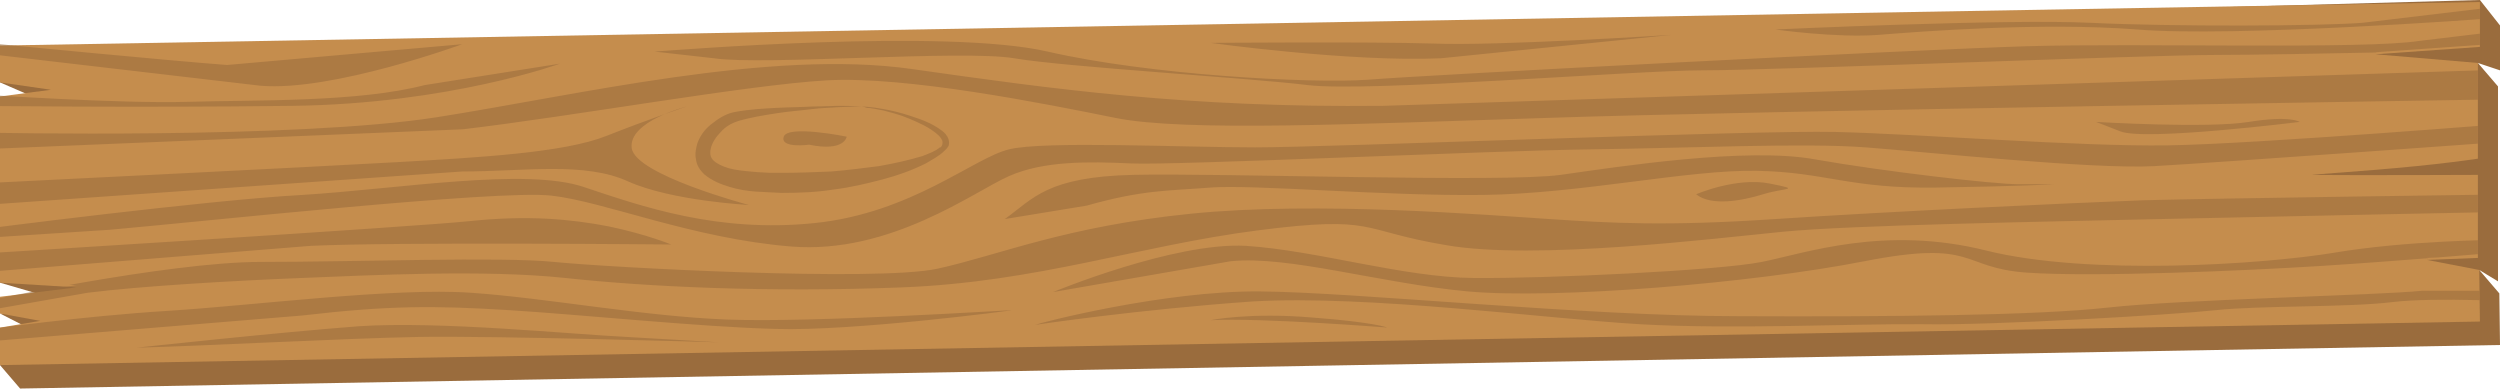 <svg xmlns="http://www.w3.org/2000/svg" xmlns:xlink="http://www.w3.org/1999/xlink" viewBox="0 0 373.2 58" enable-background="new 0 0 373.2 58"><path fill="#9A6C3D" d="M373.2 51.5l-370.2 6.5-3-3.5 9-3.1-9-4.6 14.4-.4-14.4-4.2 10.6-25.3-10.6-4.6 3-2 367.2-10.3 3 3.8v6.7l-3.3-1.1 3 3.5v29.1l-2.8-1.7 3 3.5z"/><path fill="#C58D4D" d="M370.2 48l-370.2 6.5v-5.6l6-1-6-1.1v-2.5l11.4-1.4-11.4-.7v-27.8l7.6-1-7.6-1.1v-5.5l370.2-6.5v6.7l-15.6 1.1 15.3 1.3v29.1l-7.6.3 7.8 1.5z"/><defs><path id="a" d="M370.2 47.7l-370.2 6.6v-5.6l6-1.1-6-1v-2.6l11.4-1.4-11.4-.7v-27.8l7.6-.9-7.6-1.2v-5.4l370.2-6.6v6.7l-15.6 1.1 15.3 1.4v29l-7.6.3 7.8 1.5z"/></defs><clipPath><use xlink:href="#a" overflow="visible"/></clipPath><path fill="#9A6C3D" d="M345.3 26.1c-1.2 0 7.4-.5 15.4-1.3s12.2-1.6 12.2-1.6l-1.2 2.9s-21.6.1-26.4 0z"/><defs><path id="b" d="M370.2 47.7l-370.2 6.6v-5.6l6-1.1-6-1v-2.6l11.4-1.4-11.4-.7v-27.8l7.6-.9-7.6-1.2v-5.4l370.2-6.6v6.7l-15.6 1.1 15.3 1.4v29l-7.6.3 7.8 1.5z"/></defs><clipPath id="c"><use xlink:href="#b" overflow="visible"/></clipPath><g opacity=".58" clip-path="url(#c)"><path fill="#9A6C3D" d="M-2.1 19.8s46.3 1 67.3-2.3 49.8-10.2 70.9-7.2 41.1 5.8 70.3 5.5l169.9-5.5-1.1 4.5s-115.8 1.8-144.2 2.8c-28.4.9-54.1 2.1-64.5 0s-31.3-6.3-43.2-5.6-38 5.4-54.2 7.3l-69.9 2.9-1.3-2.4zM83.6 9.5s-16.5 6-39.9 6.3c-23.4.3-47.1 0-47.1 0l.5-1.7s20.9 1.4 30.9 1.1c10.1-.3 25.4.1 35.4-2.5l20.2-3.2zM0 6.6s25.7 2.5 33.9 3.1l35.1-3.1s-19.4 7.1-30.1 6.2l-39.4-4.6.5-1.6zM128.6 15.9s-1.3 0-3.5.1c-1.1.1-2.4.1-4 .3-1.5.2-3.2.3-5.1.6-1.9.3-3.9.6-5.9 1.2-.9.3-1.8.8-2.5 1.6-.7.7-1.3 1.6-1.5 2.5-.2.9 0 1.5.7 2s1.7.9 2.8 1.1c1.1.2 2.3.3 3.5.4l1.9.1h1.8c2.4 0 4.9-.1 7.3-.2 2.4-.2 4.8-.5 7.1-.8 2.3-.4 4.5-.9 6.5-1.5 1-.4 1.9-.7 2.6-1.3h.1l.1-.1c.1-.1.1-.1.1-.2.1-.1.1-.3.1-.5 0-.3-.3-.7-.6-1-1.3-1.2-3-1.9-4.4-2.5-1.4-.6-2.7-.9-3.8-1.2-1.1-.2-1.9-.4-2.5-.4-.5-.2-.8-.2-.8-.2zm0 0s1.3 0 3.4.4c1.1.2 2.4.5 3.9 1s3.1 1 4.7 2.2c.4.3.8.7 1 1.3.1.3.1.7 0 1l-.3.4-.1.1-.1.1-.1.1c-.8.8-1.8 1.3-2.8 1.9-2 1-4.2 1.8-6.5 2.4-2.3.6-4.8 1.2-7.3 1.5-2.5.4-5.1.5-7.7.5l-2-.1-1.9-.1c-1.3-.1-2.6-.3-3.9-.7-1.3-.4-2.6-.9-3.8-1.9-.6-.6-1.1-1.3-1.2-2.2-.2-.8 0-1.7.2-2.4.5-1.4 1.4-2.4 2.4-3.1 1-.8 2.1-1.4 3.3-1.6 2.2-.4 4.3-.5 6.2-.6 1.9-.1 3.6-.1 5.2-.2 1.5 0 2.9-.1 4-.1 2.2 0 3.4.1 3.4.1zM126.4 20.4s-8.8-1.8-9.4 0c-.6 1.8 3.8 1.2 3.8 1.2 5.3 1.1 5.6-1.2 5.6-1.2zM-3.4 27.4s50.6-2.5 62.8-3.2 24.8-1.4 31.1-3.9c6.3-2.5 12-4.4 12-4.4s-8.7 2.2-8.2 6.2 17.5 8.5 17.5 8.5-11.5-.6-18-3.5c-6.5-3-15.6-1.5-24.8-1.5l-71.4 5-1-3.2zM-2.6 34.2s33.2-4.3 47.7-5.1c14.5-.9 33.3-4.1 42-1.2s20 6.9 34.5 5.4 23.7-9.7 29-11c5.2-1.3 25.8-.3 36.8-.3 11 0 74.2-2.6 86.7-2.3s36.3 2.2 49.5 2c13.2-.2 52.6-3.4 52.6-3.4l1.3 2.6s-46.8 3.4-55.9 3.9-33.9-2.1-43.1-2.8c-9.2-.7-26 .1-41.2.3-15.2.2-61.9 2.4-68.4 2.1s-13.1-.4-18.3 1.9-17.7 11.7-32.5 10.5c-14.8-1.2-27.8-6.7-35.8-7.6-8-.9-52.2 3.9-65.9 5.1l-20 1.3 1-1.4zM312.9 18.2s16.7 1 22.8 0c6.2-1 7.6 0 7.6 0s-23.2 2.9-26.8 1.4l-3.6-1.4zM-5.1 38s66.7-4.1 75.3-5 15-.3 20.7.8c5.7 1.2 9.3 2.7 9.3 2.7s-41.2-.4-53.8.2l-48.5 3.9-3-2.6zM97.7 7.7c3-.2 43.5-3.5 58.7 0 15.2 3.5 39.3 4.8 47.8 4.2 8.5-.7 81.7-4.5 98.4-5 16.7-.5 50.4.5 58.6-.8l14.2-1.7-1 3s-33 .8-43.5.8-66.3 2.3-76.7 2.3-50 3.3-59 2.2-36.2-2.7-43.8-4c-7.7-1.3-37.5 1.1-44.8 0l-8.9-1zM180.7 6.4s20.9 2.9 34.4 2.3l34.5-3.5s-26.3 1.7-35.7 1.3c-9.4-.3-33.2-.1-33.2-.1zM265 4.4s34.5-1.6 47-1 34.3.5 40.7 0l18.4-2.2v1.6s-37.7 2.8-52.1 1.6c-14.3-1.1-32.2.3-38.5.8-6.3.5-15.5-.8-15.5-.8zM150 32.7c4.3-3.1 6.3-6.3 19.2-6.6 12.8-.3 55.3 1.2 63.8 0s27.8-4.2 38-2.3c10.2 1.8 26.7 3.7 30.3 3.7h5.3s-4.5.3-17.5.5-16.5-2.3-26.8-2.5c-10.3-.2-26.2 3.4-40.8 3.6s-34.5-1.6-40.8-1.1c-6.3.5-10 .3-18.5 2.7l-12.2 2zM-3.4 45.2s28.3-6.1 42.3-6.1 36-.8 43.8 0 48.2 3 57.3 1 19-6.3 37.8-8.2 44.2.2 53.5.8c9.3.6 17.2 1.1 33.7 0s44-2.4 54.8-2.8c10.8-.3 55.5-.9 55.5-.9v2.6s-35.2.7-52.7 1.1-46.3.9-56.5 1.9-37 4.3-50.2 2c-13.2-2.2-10.3-4.5-28.2-2.2-17.8 2.3-32.8 7.7-53 8.5-20.2.8-38.2-.1-50.3-1.4s-29.3-.4-39.4 0c-10.1.4-23.9 1.2-31.9 2.2l-15.3 2.7-1.2-1.2zM253.2 29s6-2.6 11-1.6 2.2.6-1 1.6-7.8 1.8-10 0zM-2.1 49.2s14.3-2 27.2-2.8c12.8-.8 33.7-3.5 45.2-2.7 11.5.8 25.5 3.5 38.2 4s41.8-1.4 42.5-1.4c.7 0-24 3.2-35.3 2.8-11.3-.3-28.5-2.1-39.7-2.8s-18-.7-30.9.8l-48.5 4 1.3-1.9zM20.4 51.9s21.2-2.3 33.2-3.2c12-.8 31.7 1.2 40 1.6l13.7.8s-33.8-1-44.8-.8-33.3 1.4-42.1 1.6zM157.2 43.6s18.1-7.5 28.8-6.9c10.7.7 23.4 4.7 34 4.8 10.7.1 36.5-1.1 43-2.4 6.5-1.3 18.3-5.5 33.5-1.7s41.3 2.1 52.1.3c10.7-1.8 24.3-1.9 24.3-1.9v1.9s-15.3 1.3-26.4 2-33.8 1.7-43.9 1c-10.1-.7-7.4-5-24.3-1.7-16.8 3.3-46.2 5.7-59.2 4.5s-26.8-5.4-35.4-4.5l-26.5 4.6zM154.5 48.5c.7-.3 19.2-5.1 33.5-5s48.5 3.7 71.5 3.7c23 .1 44.5-.1 55.3-1.3 10.8-1.2 40-1.8 46.8-2.5h15.9v1.7s-13.9-.8-20.4 0c-6.5.8-19.8.5-26.3 1.2s-33.5 2.3-43.8 2.1c-10.3-.1-28.3.8-42.2 0-13.8-.8-40.6-4.4-57.8-3.4-17.1 1.2-32.5 3.5-32.5 3.5zM180.7 47.8s5.8-1.2 15.2-.4c9.3.7 11.2 1.5 11.2 1.5s-18.9-1.5-26.4-1.1z"/></g></svg>